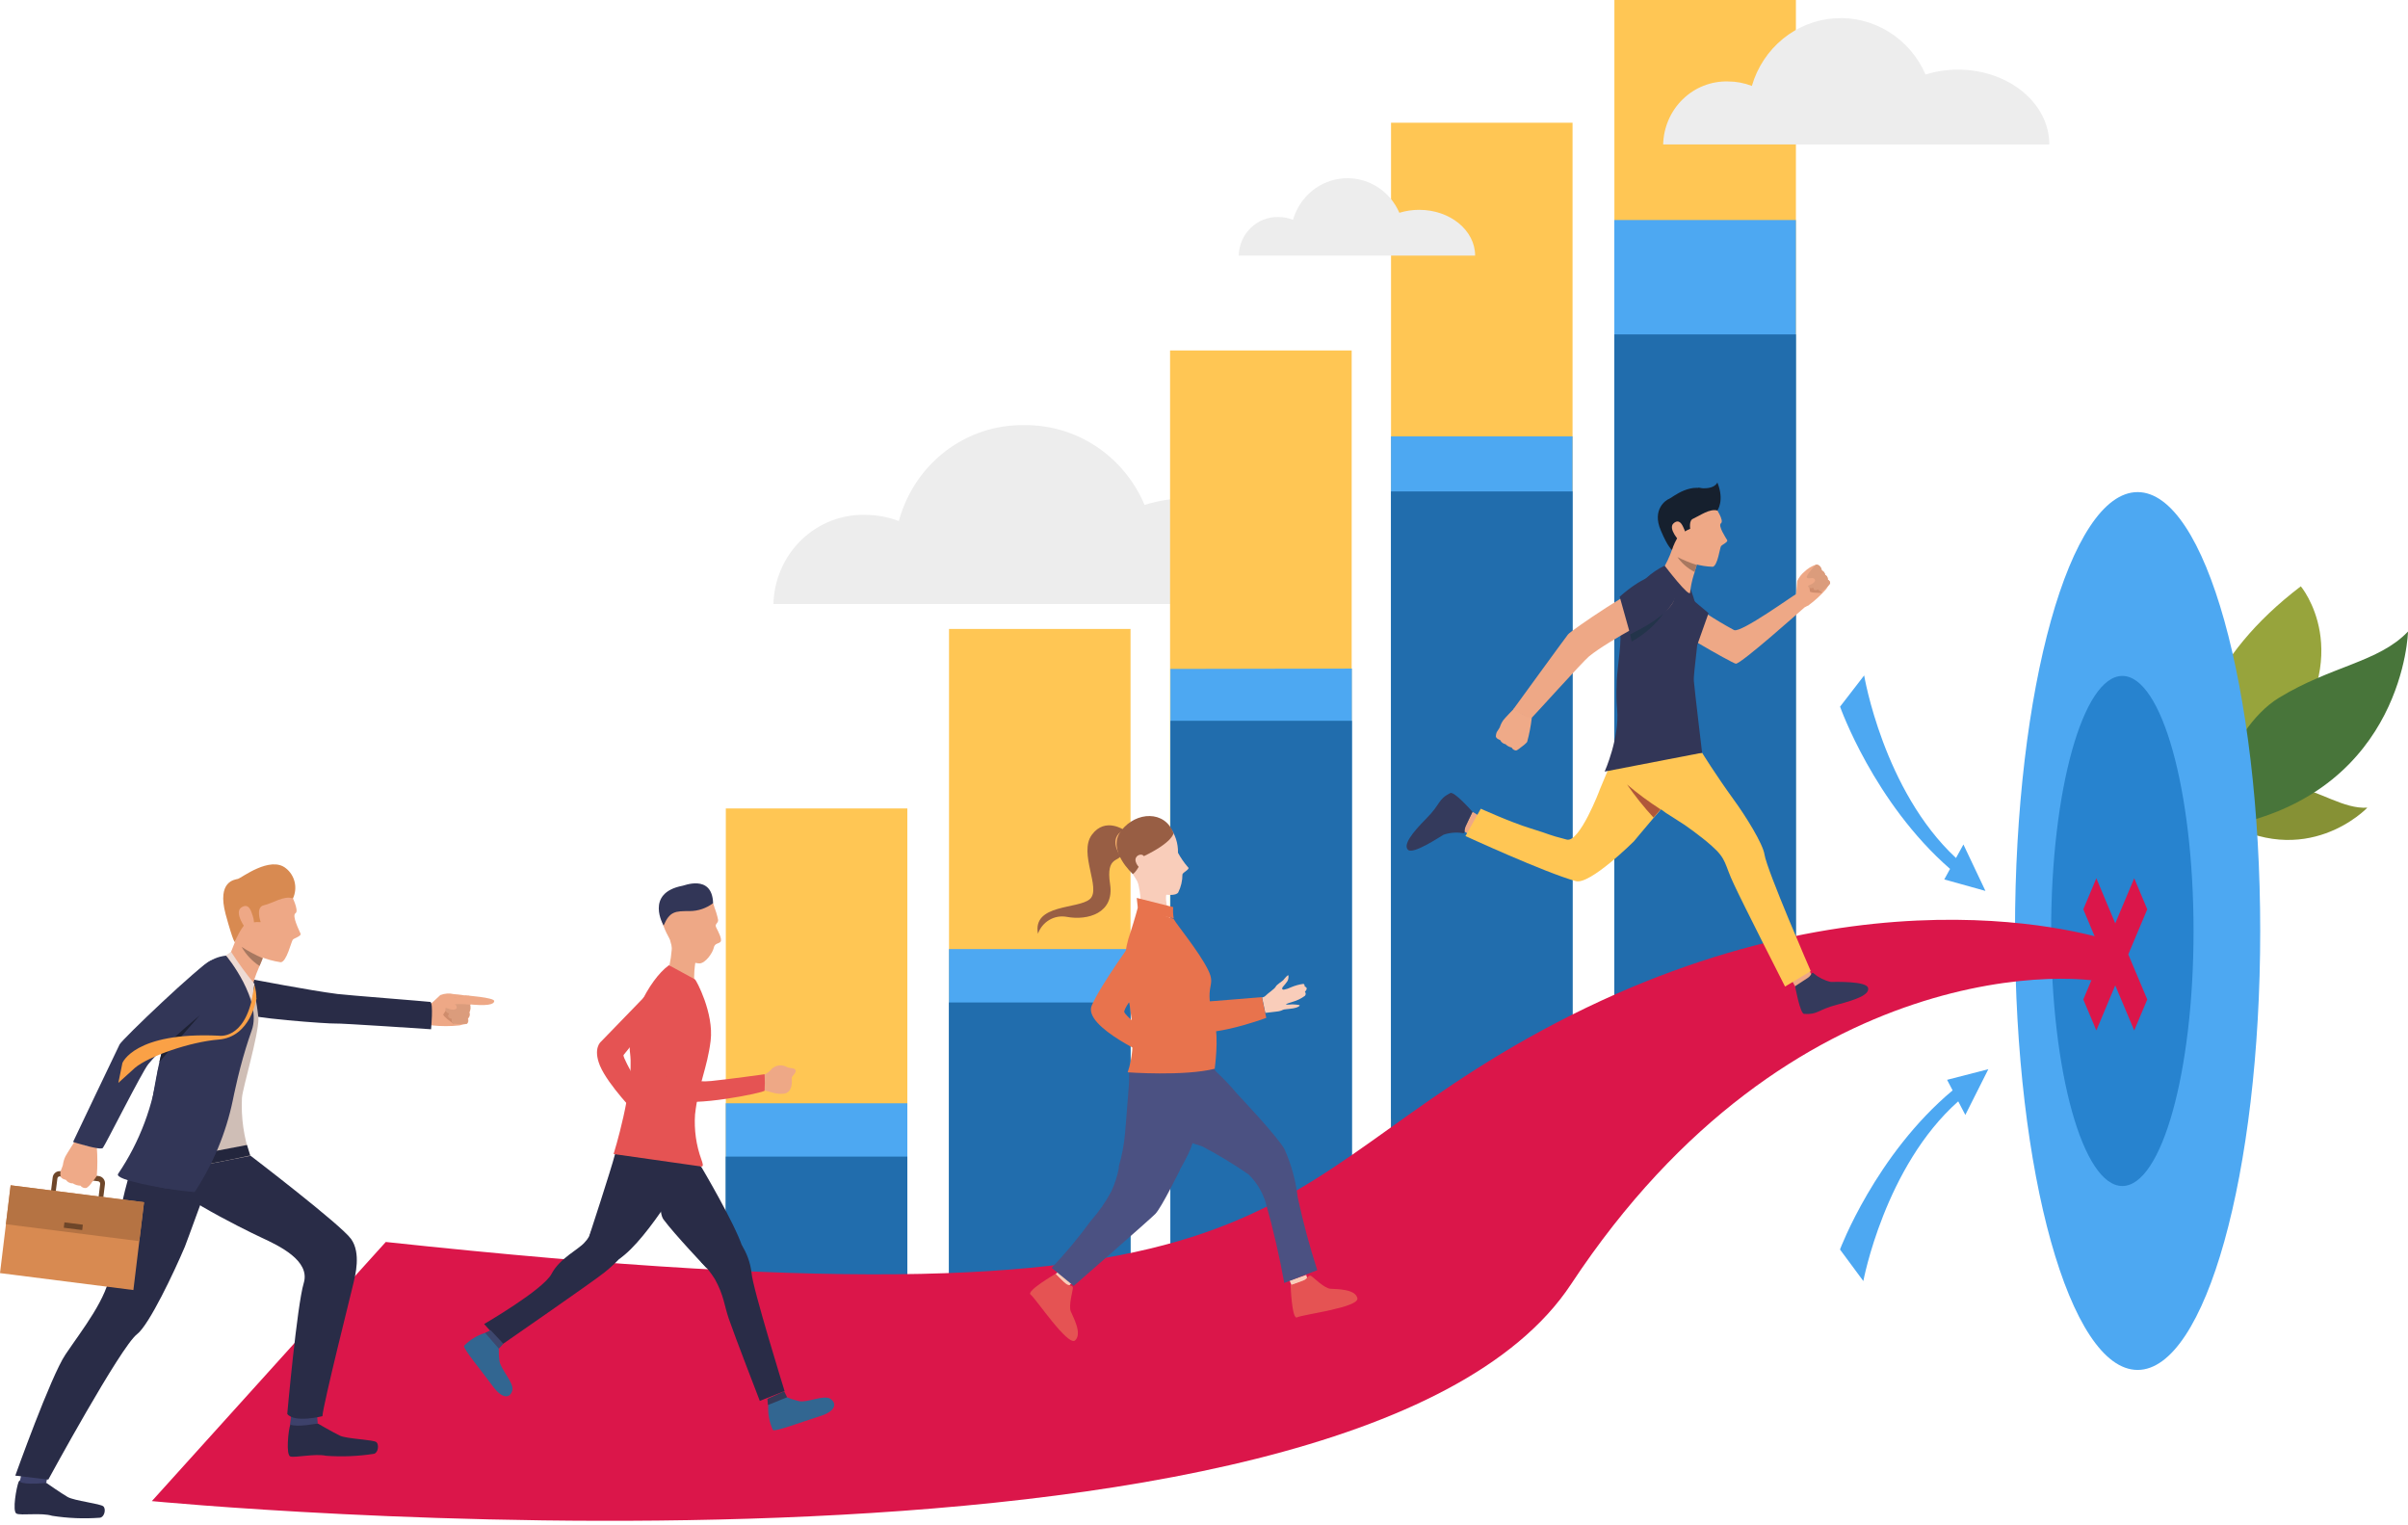 <svg width="360" height="228" viewBox="0 0 360 228" fill="none" xmlns="http://www.w3.org/2000/svg">
<path d="M177.986 74.44C175.658 74.434 173.342 74.783 171.114 75.475C169.601 71.894 167.086 68.852 163.885 66.73C160.685 64.609 156.942 63.503 153.129 63.552C148.892 63.476 144.751 64.843 141.357 67.438C137.962 70.032 135.508 73.707 134.379 77.885C132.764 77.273 131.055 76.961 129.333 76.963C125.789 76.875 122.356 78.229 119.787 80.727C117.217 83.224 115.722 86.663 115.628 90.287H197.328C197.291 81.506 188.644 74.44 177.986 74.44Z" fill="#EDEDED"/>
<path d="M331.85 122.384C329.222 120.77 336.957 116.076 342.064 117.224C347.171 118.372 350.329 120.921 353.918 120.732C353.918 120.744 344.753 130.371 331.85 122.384Z" fill="#869135"/>
<path d="M343.976 87.637C343.976 87.637 352.463 97.731 341.225 111.862C329.987 125.993 331.776 133.386 331.776 133.386C331.776 133.386 315.937 109.01 343.976 87.637Z" fill="#97A43C"/>
<path d="M333.577 123.381C328.334 124.492 332.849 109.099 340.707 104.304C348.565 99.51 355.608 99.005 360 94.4C360.012 94.4 359.433 117.918 333.577 123.381Z" fill="#48753A"/>
<path d="M202.077 52.385H174.926V177.495H202.077V52.385Z" fill="#FFC654"/>
<path d="M202.114 99.939V178.832C189.384 181.659 180.625 184.371 174.976 187.046V99.989L202.114 99.939Z" fill="#4DA8F2"/>
<path d="M202.114 107.736V177.899C189.384 180.423 180.625 185.469 174.976 187.841V107.736H202.114Z" fill="#216DAD"/>
<path d="M235.1 18.345V163.44C224.689 166.746 215.684 169.975 207.962 173.142V18.345H235.1Z" fill="#FFC654"/>
<path d="M235.1 65.229H207.949V167.212H235.1V65.229Z" fill="#4DA8F2"/>
<path d="M235.1 166.973L207.949 173.193V73.456H235.1V166.973Z" fill="#216DAD"/>
<path d="M268.493 0V155.592C258.082 159.289 249.077 163.667 241.354 167.213V0H268.493Z" fill="#FFC654"/>
<path d="M268.493 153.763L241.342 158.645V32.892H268.493V153.763Z" fill="#4DA8F2"/>
<path d="M268.493 153.46L241.342 160.222V49.988H268.493V153.46Z" fill="#216DAD"/>
<path d="M169.017 94.009V200.269C166.809 202.54 166.094 204.786 166.55 207.032H141.879V94.009H169.017Z" fill="#FFC654"/>
<path d="M169.017 141.865H141.866V200.332H169.017V141.865Z" fill="#4DA8F2"/>
<path d="M169.017 199.676L141.866 202.048V149.851H169.017V199.676Z" fill="#216DAD"/>
<path d="M135.649 120.845V211.624C133.441 213.567 132.726 215.497 133.182 217.403H108.51V120.845H135.649Z" fill="#FFC654"/>
<path d="M135.649 164.916H108.498V223.383H135.649V164.916Z" fill="#4DA8F2"/>
<path d="M135.649 222.727L108.498 225.086V172.89H135.649V222.727Z" fill="#216DAD"/>
<path d="M337.906 139.165C337.906 175.414 329.703 204.773 319.576 204.773C309.448 204.773 301.245 175.376 301.245 139.165C301.245 102.954 309.448 73.557 319.576 73.557C329.703 73.557 337.906 102.904 337.906 139.165Z" fill="#4DA8F2"/>
<path d="M327.939 139.165C327.939 160.21 323.178 177.281 317.294 177.281C311.409 177.281 306.648 160.21 306.648 139.165C306.648 118.12 311.409 101.037 317.294 101.037C323.178 101.037 327.939 118.107 327.939 139.165Z" fill="#2783CF"/>
<path d="M292.733 10.409C291.086 10.402 289.448 10.649 287.873 11.14C286.724 8.489 284.807 6.261 282.382 4.758C279.956 3.254 277.139 2.548 274.309 2.734C271.478 2.919 268.772 3.988 266.554 5.796C264.337 7.604 262.714 10.064 261.906 12.844C260.763 12.401 259.551 12.174 258.328 12.175C255.824 12.111 253.397 13.066 251.582 14.831C249.766 16.596 248.709 19.026 248.645 21.587H306.376C306.376 15.418 300.27 10.409 292.733 10.409Z" fill="#EDEDED"/>
<path d="M212.18 31.366C211.173 31.361 210.171 31.51 209.207 31.807C208.505 30.182 207.332 28.816 205.846 27.894C204.36 26.973 202.634 26.54 200.9 26.654C199.166 26.768 197.508 27.424 196.15 28.533C194.792 29.642 193.8 31.15 193.307 32.854C192.606 32.58 191.861 32.439 191.111 32.438C189.578 32.401 188.094 32.987 186.984 34.068C185.874 35.149 185.228 36.637 185.19 38.204H220.532C220.532 34.431 216.794 31.366 212.18 31.366Z" fill="#EDEDED"/>
<path d="M321.019 135.922L319.07 131.279L316.233 138.017L313.408 131.279L311.459 135.922L314.284 142.66L311.459 149.397L313.408 154.028L316.233 147.29L319.07 154.028L321.019 149.397L318.182 142.66L321.019 135.922Z" fill="#DB164A"/>
<path d="M297.26 159.819L291.092 161.409L291.919 162.986C280.385 172.625 275.081 186.769 275.081 186.769L278.572 191.488C278.572 191.488 281.767 174.379 292.758 164.626L293.819 166.657L297.26 159.819Z" fill="#4DA8F2"/>
<path d="M296.828 133.172L293.535 126.232L292.425 128.251C281.569 118.158 278.695 100.961 278.695 100.961L275.093 105.629C275.093 105.629 280.138 119.949 291.536 129.879L290.673 131.456L296.828 133.172Z" fill="#4DA8F2"/>
<path d="M316.233 140.843C316.233 140.843 280.595 127.898 232.744 152.841C184.894 177.785 198.475 200.786 57.675 185.646L22.703 224.38C22.703 224.38 201.966 241.791 234.878 191.954C267.79 142.117 311.434 145.145 316.208 147.252C320.982 149.359 316.233 140.843 316.233 140.843Z" fill="#DB164A"/>
<path d="M64.188 150.268L65.829 148.741C66.481 148.483 67.196 148.435 67.876 148.603C68.652 148.651 69.424 148.761 70.183 148.931C70.264 149.016 70.328 149.116 70.371 149.227C70.413 149.337 70.433 149.455 70.43 149.574C70.42 149.855 70.339 150.129 70.195 150.369C70.273 150.516 70.314 150.681 70.314 150.848C70.314 151.016 70.273 151.181 70.195 151.328C70.252 151.489 70.261 151.663 70.222 151.829C70.182 151.995 70.096 152.145 69.973 152.262C70.028 152.392 70.044 152.537 70.017 152.676C69.991 152.816 69.924 152.944 69.825 153.044C69.449 153.085 69.078 153.161 68.715 153.271C67.333 153.419 65.94 153.419 64.558 153.271C64.558 153.271 63.448 152.665 64.188 150.268Z" fill="#EEA886"/>
<path d="M66.927 150.495C66.758 150.891 66.543 151.264 66.285 151.605C66.038 151.795 67.815 153.044 67.815 153.044C67.815 153.044 67.987 151.025 66.927 150.495Z" fill="#CF8C6C"/>
<path d="M69.924 148.88C69.924 148.88 67.457 149.019 67.457 149.422C67.441 149.526 67.452 149.631 67.489 149.729C67.526 149.826 67.587 149.912 67.667 149.978L66.692 150.495C66.692 150.495 66.248 151.214 67.136 151.504C67.136 151.504 66.643 152.122 67.543 152.299C67.543 152.299 67.395 152.854 67.79 153.018C68.438 153.096 69.092 153.096 69.739 153.018C69.739 153.018 70.06 152.842 69.9 152.236C70.026 152.123 70.116 151.972 70.155 151.805C70.195 151.638 70.183 151.462 70.121 151.302C70.233 151.129 70.305 150.933 70.333 150.728C70.361 150.523 70.343 150.314 70.282 150.116C70.38 149.915 70.419 149.689 70.395 149.465C70.371 149.241 70.285 149.03 70.146 148.855L69.924 148.88Z" fill="#DB9C7C"/>
<path d="M65.903 148.729C66.699 149.078 67.436 149.555 68.086 150.142C68.234 150.318 68.345 150.507 68.259 150.709C68.172 150.911 67.741 151.037 67.025 150.772C66.49 150.596 65.934 150.499 65.372 150.482C65.372 150.482 64.805 150.028 65.903 148.729Z" fill="#EEA886"/>
<path d="M70.306 150.142C69.358 150.077 68.406 150.077 67.457 150.142C67.223 150.268 67.284 149.284 67.457 149.195C68.337 149.024 69.227 148.919 70.121 148.88C70.223 148.943 70.309 149.029 70.375 149.13C70.441 149.232 70.484 149.346 70.502 149.467C70.519 149.587 70.511 149.71 70.477 149.826C70.444 149.943 70.385 150.051 70.306 150.142Z" fill="#EEA886"/>
<path d="M69.628 148.791C69.628 148.791 73.884 149.107 73.884 149.624C73.884 150.142 72.897 150.444 69.628 150.066C66.359 149.687 69.628 148.791 69.628 148.791Z" fill="#EEA886"/>
<path d="M47.498 212.773C47.498 212.773 49.792 214.11 50.828 214.602C51.864 215.094 55.874 215.195 56.281 215.573C56.688 215.952 56.552 217.176 55.886 217.314C53.523 217.679 51.128 217.776 48.744 217.605C47.103 217.239 44.081 217.933 43.402 217.706C42.724 217.478 43.106 213.769 43.402 212.937C43.698 212.104 47.498 212.773 47.498 212.773Z" fill="#292C47"/>
<path d="M47.374 211.195L47.498 212.772C47.498 212.772 44.463 213.39 43.353 212.936L43.562 211.359L47.374 211.195Z" fill="#3D416B"/>
<path d="M6.925 221.655C6.925 221.655 9.109 223.181 10.108 223.762C11.107 224.342 15.042 224.758 15.462 225.175C15.881 225.591 15.61 226.79 14.931 226.865C12.547 227.043 10.152 226.945 7.789 226.575C6.185 226.071 3.114 226.575 2.46 226.247C1.806 225.919 2.46 222.286 2.793 221.478C3.126 220.671 6.925 221.655 6.925 221.655Z" fill="#292C47"/>
<path d="M7.209 220.153L6.913 221.655C6.913 221.655 3.841 222.021 2.953 221.491L3.286 219.926L7.209 220.153Z" fill="#3D416B"/>
<path d="M32.201 173.61C31.905 174.619 31.153 176.764 30.339 179.022L29.784 180.524C28.686 183.564 27.637 186.353 27.637 186.353C26.033 190.138 22.296 198.049 20.482 199.436C18.015 201.329 7.221 221.163 7.221 221.163L2.287 220.57C2.287 220.57 7.579 205.745 9.787 202.465C12.254 198.793 16.115 194.011 16.535 189.949C16.794 187.425 18.336 179.464 18.336 179.464C18.336 179.464 20.137 170.569 24.06 164.765C25.096 163.314 32.201 173.61 32.201 173.61Z" fill="#292C47"/>
<path d="M37.407 172.713C37.407 172.713 50.976 183.072 52.494 185.204C54.011 187.336 53.086 190.73 52.851 191.765C52.617 192.8 48.312 209.896 48.201 211.687C48.201 211.687 44.019 212.747 42.946 211.347C42.946 211.347 44.401 195.121 45.413 191.778C46.424 188.434 41.712 186.213 39.109 185.002C36.506 183.791 23.073 177.18 23.245 174.505C23.406 172.65 23.653 170.909 23.653 170.909C23.653 170.909 26.243 168.726 37.407 172.713Z" fill="#292C47"/>
<path d="M37.543 146.356C37.543 146.356 46.35 148.06 50.446 148.577C51.679 148.741 63.83 149.687 64.324 149.763C64.817 149.839 64.447 153.851 64.447 153.851C64.447 153.851 50.878 152.93 50.113 152.993C49.348 153.056 36.741 152.173 35.581 151.315C34.422 150.457 33.583 149.044 34.348 147.669C34.67 147.126 35.156 146.706 35.732 146.469C36.308 146.233 36.943 146.193 37.543 146.356Z" fill="#292C47"/>
<path d="M37.111 145.094C37.896 147.404 38.41 149.802 38.641 152.236C38.641 154.835 36.272 162.645 36.173 164.096C36.023 167.044 36.443 169.994 37.407 172.776L23.406 175.527C23.142 172.515 23.03 169.491 23.073 166.468C23.073 161.534 24.541 157.472 24.886 154.646C25.092 152.007 26.043 149.487 27.625 147.393C29.206 145.298 31.349 143.719 33.793 142.849L37.111 145.094Z" fill="#CFBEB6"/>
<path d="M43.538 133.74C43.538 133.74 44.771 136.137 44.179 136.503C43.587 136.869 44.784 139.165 44.932 139.556C45.08 139.947 43.994 140.212 43.772 140.464C43.55 140.717 42.847 143.833 41.959 143.833C39.781 143.507 37.714 142.641 35.939 141.31C34.853 140.136 33.953 134.875 34.705 132.655C35.458 130.434 41.317 129.589 43.538 133.74Z" fill="#EEA886"/>
<path d="M39.282 143.228L39.023 143.858C38.949 144.01 38.875 144.199 38.801 144.388C38.727 144.578 38.665 144.704 38.603 144.868C38.194 145.808 37.88 146.789 37.666 147.795C37.543 148.968 34.323 142.824 34.323 142.824C35.357 140.368 36.215 137.838 36.889 135.254C37.937 131.103 39.282 143.228 39.282 143.228Z" fill="#EEA886"/>
<path d="M43.797 134.295C44.152 133.535 44.242 132.673 44.051 131.853C43.86 131.034 43.4 130.306 42.748 129.791C40.404 127.873 36.075 131.242 35.594 131.368C35.112 131.494 32.411 131.67 33.731 136.654C34.965 141.158 35.125 140.805 35.125 140.805C35.463 139.9 35.928 139.05 36.506 138.282C37.277 137.917 38.128 137.764 38.974 137.84C38.974 137.84 38.147 135.594 39.442 135.317C40.738 135.039 42.489 133.803 43.797 134.295Z" fill="#D88A51"/>
<path d="M37.654 136.515C37.543 136.213 37.173 134.888 36.062 135.657C34.952 136.427 36.753 138.938 36.938 138.963C37.123 138.988 38.616 139.102 37.654 136.515Z" fill="#EEA886"/>
<path d="M34.545 142.269C35.616 143.943 36.786 145.548 38.048 147.076L37.641 149.423L33.793 142.786L34.545 142.269Z" fill="#EDDAD3"/>
<path d="M39.282 143.228L39.023 143.859C38.949 144.01 38.875 144.199 38.801 144.389C37.698 143.671 36.78 142.693 36.124 141.537C37.13 142.188 38.186 142.753 39.282 143.228Z" fill="#A77860"/>
<path d="M38.048 147.214C38.24 147.908 38.335 148.626 38.332 149.347C38.332 149.574 37.691 149.284 37.691 149.284L38.048 147.214Z" fill="#FAA146"/>
<path d="M37.407 172.713C37.407 172.713 37.012 171.452 36.926 171.149L23.245 173.748L23.381 175.464C23.381 175.464 33.386 173.622 37.407 172.713Z" fill="#23263D"/>
<path d="M14.055 181.684L8.344 180.952C8.2 180.935 8.062 180.889 7.937 180.815C7.811 180.742 7.702 180.643 7.616 180.525C7.529 180.407 7.467 180.272 7.433 180.129C7.399 179.985 7.394 179.836 7.419 179.69L7.875 176.006C7.89 175.866 7.933 175.729 8 175.606C8.068 175.482 8.159 175.373 8.268 175.286C8.378 175.199 8.503 175.136 8.636 175.099C8.77 175.062 8.91 175.053 9.047 175.073L14.758 175.792C14.902 175.809 15.04 175.855 15.166 175.929C15.291 176.002 15.4 176.101 15.487 176.219C15.573 176.337 15.636 176.472 15.669 176.615C15.703 176.759 15.708 176.908 15.684 177.054L15.227 180.738C15.193 181.021 15.051 181.28 14.832 181.457C14.612 181.634 14.333 181.716 14.055 181.684ZM8.961 175.842C8.915 175.837 8.869 175.841 8.825 175.854C8.782 175.867 8.741 175.889 8.705 175.918C8.669 175.948 8.64 175.984 8.618 176.025C8.596 176.066 8.583 176.111 8.578 176.158L8.122 179.829C8.114 179.924 8.142 180.018 8.199 180.093C8.256 180.167 8.339 180.217 8.43 180.233L14.142 180.952C14.232 180.963 14.322 180.937 14.393 180.881C14.465 180.824 14.512 180.741 14.524 180.649L14.98 176.965C14.988 176.872 14.96 176.78 14.902 176.707C14.845 176.634 14.763 176.587 14.672 176.574L8.961 175.842Z" fill="#6E4629"/>
<path d="M21.535 179.71L1.593 177.176L1.43654e-05 190.298L19.942 192.831L21.535 179.71Z" fill="#D88A51"/>
<path d="M21.529 179.702L1.587 177.169L0.88 182.991L20.822 185.524L21.529 179.702Z" fill="#B57343"/>
<path d="M12.386 183.064L9.632 182.714L9.535 183.516L12.289 183.866L12.386 183.064Z" fill="#6E4629"/>
<path d="M9.047 175.842C9.01 175.595 9.01 175.344 9.047 175.098C9.047 175.098 9.22 174.669 9.331 174.366C9.36 174.287 9.384 174.207 9.405 174.126C9.462 173.688 9.587 173.262 9.775 172.865C10.059 172.335 11.23 170.531 11.23 170.531L12.908 171.275L14.475 171.489C14.583 172.896 14.583 174.309 14.475 175.716C14.46 175.769 14.439 175.819 14.413 175.867C14.213 176.181 13.982 176.473 13.722 176.738C13.722 176.826 13.118 177.571 12.834 177.583C12.682 177.598 12.529 177.573 12.389 177.511C12.249 177.449 12.127 177.353 12.032 177.23C11.631 177.224 11.238 177.106 10.897 176.889C10.693 176.897 10.491 176.852 10.308 176.76C10.125 176.667 9.967 176.53 9.849 176.359C9.849 176.359 9.195 176.246 9.047 175.842Z" fill="#EFAA88"/>
<path d="M33.114 149.132C33.114 149.132 25.059 155.529 22.172 159.062C21.259 160.172 15.733 171.174 15.375 171.591C15.018 172.007 10.922 170.695 10.922 170.695C10.922 170.695 17.472 156.93 17.879 156.122C18.287 155.315 29.956 144.212 31.449 143.631C32.941 143.051 33.09 143.821 33.916 145.322C34.208 145.959 34.288 146.677 34.143 147.365C33.998 148.054 33.637 148.674 33.114 149.132Z" fill="#323657"/>
<path d="M37.617 154.053C37.308 154.923 37.025 155.794 36.753 156.677C36.161 158.607 35.655 160.563 35.236 162.468C35.076 163.137 34.94 163.818 34.804 164.474C33.779 169.379 31.84 174.035 29.093 178.189C29.093 178.189 22.925 177.684 21.432 176.637C21.766 170.622 22.566 164.644 23.825 158.759C23.973 158.077 24.134 157.396 24.306 156.727C26.132 149.662 29.08 143.29 33.793 142.849C33.879 142.899 39.282 149.523 37.617 154.053Z" fill="#323657"/>
<path d="M23.677 159.377C22.967 165.157 20.902 170.676 17.657 175.464C16.991 176.436 25.133 177.697 25.133 177.697L23.677 159.377Z" fill="#323657"/>
<path d="M29.895 151.744C28.019 153.813 23.825 158.759 23.825 158.759C23.973 158.078 24.134 157.396 24.306 156.728C25.787 155.189 29.833 151.795 29.895 151.744Z" fill="#1D2133"/>
<path d="M38.32 149.309C38.32 149.309 37.493 154.999 32.695 155.39C28.402 155.731 22.172 157.914 20.162 159.63L17.694 161.863L18.299 158.898C18.299 158.898 20.1 154.217 32.682 154.81C32.682 154.81 36.544 155.542 37.802 148.691C37.765 148.691 38.394 149.019 38.32 149.309Z" fill="#FAA146"/>
<path d="M270.405 90.463C269.917 90.744 269.41 90.988 268.888 91.195C268.32 91.384 268.888 89.201 268.888 89.201L270.405 90.463Z" fill="#EEA886"/>
<path d="M268.518 88.811C268.518 88.811 268.654 87.12 268.691 86.855C268.939 86.317 269.301 85.843 269.751 85.467C270.252 84.977 270.855 84.61 271.515 84.394C271.618 84.394 271.719 84.418 271.811 84.464C271.903 84.51 271.983 84.577 272.046 84.659C272.201 84.838 272.307 85.056 272.354 85.29C272.485 85.344 272.601 85.432 272.689 85.545C272.778 85.657 272.837 85.791 272.86 85.934C272.988 86.001 273.093 86.104 273.164 86.232C273.234 86.36 273.266 86.507 273.255 86.653C273.255 86.653 273.662 86.855 273.6 87.233C273.389 87.485 273.199 87.755 273.033 88.041C272.244 88.942 271.363 89.754 270.405 90.463C270.405 90.463 269.394 90.716 268.518 88.811Z" fill="#EEA886"/>
<path d="M270.368 87.322C270.487 87.668 270.562 88.028 270.59 88.394C270.59 88.659 272.428 88.621 272.428 88.621C272.428 88.621 271.343 87.057 270.368 87.322Z" fill="#CF8C6C"/>
<path d="M271.355 84.533C271.355 84.533 269.924 86.06 270.122 86.325C270.17 86.399 270.237 86.458 270.315 86.498C270.392 86.538 270.479 86.556 270.566 86.552L270.245 87.46C270.245 87.46 270.368 88.167 271.096 87.826C271.096 87.826 271.096 88.507 271.799 88.091C271.799 88.091 272.034 88.52 272.367 88.381C272.826 88.056 273.241 87.67 273.6 87.233C273.6 87.233 273.711 86.893 273.267 86.64C273.278 86.494 273.246 86.348 273.176 86.22C273.106 86.092 273 85.988 272.873 85.921C272.855 85.777 272.799 85.64 272.713 85.525C272.626 85.409 272.511 85.32 272.379 85.265C272.379 85.265 272.256 84.369 271.516 84.395L271.355 84.533Z" fill="#DB9C7C"/>
<path d="M268.728 86.804C269.43 86.556 270.167 86.424 270.911 86.413C271.096 86.413 271.281 86.476 271.343 86.666C271.404 86.855 271.207 87.183 270.627 87.41C270.182 87.62 269.766 87.891 269.394 88.218C269.394 88.218 268.728 88.318 268.728 86.804Z" fill="#EEA886"/>
<path d="M251.026 88.785C253.614 90.82 256.366 92.627 259.254 94.185C260.277 94.652 268.16 88.937 268.518 88.81C268.875 88.684 269.751 90.817 269.751 90.817C269.751 90.817 260.179 99.358 259.5 99.207C258.822 99.055 248.904 93.39 248.151 92.368C247.73 91.924 247.483 91.336 247.458 90.717C247.433 90.098 247.632 89.491 248.016 89.012C248.422 88.639 248.938 88.414 249.483 88.373C250.027 88.332 250.57 88.477 251.026 88.785Z" fill="#EEA886"/>
<path d="M253.74 96.406L255.43 91.65L253.012 89.618L251.482 95.144L253.74 96.406Z" fill="#323657"/>
<path d="M221.198 121.993L220.149 121.35L218.743 124.176L219.754 124.807L221.198 121.993Z" fill="#EEA886"/>
<path d="M267.876 146.533L268.456 147.593L270.948 145.915L270.393 144.881L267.876 146.533Z" fill="#EEA886"/>
<path d="M250.508 118.599C250.064 119.015 249.348 119.861 248.546 120.718L248.263 121.047C248.028 121.311 247.781 121.589 247.547 121.879C247.313 122.169 247.313 122.132 247.202 122.27C245.684 124.049 244.278 125.753 244.278 125.753C244.278 125.753 237.691 132.314 235.581 131.708C230.993 130.446 219.089 124.97 219.089 124.97L221.383 120.882C221.383 120.882 225.824 122.901 228.784 123.81C232.14 124.844 231.116 124.693 234.237 125.5C236.149 125.992 239.171 118.081 239.171 118.018C240.405 114.965 242.132 111.054 243.427 110.057C244.525 109.161 250.508 118.599 250.508 118.599Z" fill="#FFC654"/>
<path d="M263.793 127.721C263.559 126.131 261.005 122.006 259.204 119.545C256.367 115.622 254.467 112.518 254.467 112.518C254.467 112.518 241.539 113.78 241.799 115.041C242.28 117.565 247.966 120.58 249.04 121.501L251.778 123.255C251.778 123.255 254.245 124.945 255.911 126.447C258.193 128.453 257.786 129.172 259.229 132.188C260.463 134.875 266.865 147.467 266.865 147.467L270.714 145.158C270.714 145.158 264.188 130.194 263.793 127.721Z" fill="#FFC654"/>
<path d="M253.234 101.781C253.333 103.042 254.467 112.518 254.467 112.518L239.899 115.331C239.899 115.331 242.156 110.284 241.762 105.982C241.658 104.833 241.633 103.678 241.687 102.525C241.687 101.453 241.811 100.443 241.91 99.497C242.07 98.008 242.243 96.696 242.255 95.611C242.183 93.303 242.773 91.025 243.952 89.056C245.131 87.088 246.849 85.515 248.892 84.533L251.951 86.148C252.84 88.067 253.503 90.087 253.925 92.167C254.171 94.463 253.135 100.532 253.234 101.781Z" fill="#323657"/>
<path d="M256.49 75.878C256.49 75.878 257.798 77.834 257.292 78.212C256.786 78.591 258.057 80.445 258.217 80.736C258.378 81.026 257.465 81.404 257.292 81.644C257.119 81.884 256.799 84.558 256.059 84.722C254.153 84.659 252.292 84.112 250.643 83.133C249.595 82.237 248.336 77.783 248.768 75.79C249.2 73.796 254.184 72.484 256.49 75.878Z" fill="#EEA886"/>
<path d="M253.666 84.445C253.666 84.445 253.592 84.66 253.493 85.001C253.444 85.152 253.394 85.316 253.345 85.493C253.345 85.631 253.259 85.77 253.222 85.922C252.955 86.771 252.773 87.646 252.679 88.533C252.679 89.555 248.892 84.584 248.892 84.584C250.038 82.487 250.712 80.155 250.865 77.758C251.174 74.074 253.666 84.445 253.666 84.445Z" fill="#EEA886"/>
<path d="M256.75 76.307C256.75 76.307 256.75 74.251 255.701 73.532C252.963 71.74 249.977 74.415 249.533 74.566C249.089 74.718 246.918 76.143 248.3 79.298C249.348 81.821 249.965 82.2 249.965 82.2C250.204 81.448 250.545 80.735 250.977 80.08C251.499 79.652 252.076 79.3 252.691 79.033C252.691 79.033 252.469 77.771 253.135 77.531C254.184 77.052 255.578 76.004 256.75 76.307Z" fill="#16202E"/>
<path d="M251.655 78.805C251.531 78.553 251.087 77.443 250.199 78.225C249.311 79.007 251.1 80.976 251.26 80.988C251.42 81.001 252.691 80.95 251.655 78.805Z" fill="#EEA886"/>
<path d="M223.628 110.07C223.637 109.853 223.683 109.64 223.764 109.439L224.134 108.872L224.232 108.682C224.353 108.303 224.532 107.945 224.763 107.622C225.096 107.206 226.391 105.881 226.391 105.881L227.699 106.815L229.006 107.282C228.869 108.497 228.638 109.7 228.315 110.878L228.241 110.991C228.015 111.225 227.767 111.436 227.501 111.622C227.44 111.622 226.848 112.215 226.613 112.177C226.481 112.161 226.355 112.112 226.246 112.035C226.136 111.958 226.046 111.856 225.984 111.736C225.644 111.662 225.332 111.491 225.084 111.244C224.909 111.21 224.745 111.135 224.604 111.026C224.463 110.916 224.348 110.775 224.269 110.613C224.269 110.613 223.677 110.436 223.628 110.07Z" fill="#EFAA88"/>
<path d="M253.666 84.445C253.666 84.445 253.592 84.659 253.493 85C253.443 85.151 253.394 85.315 253.345 85.492C252.325 84.978 251.444 84.215 250.779 83.272C251.71 83.739 252.675 84.131 253.666 84.445Z" fill="#A77860"/>
<path d="M220.137 121.35C220.137 121.35 219.409 122.864 219.125 123.507C218.842 124.151 219.125 124.656 218.694 124.529C217.731 124.376 216.746 124.458 215.819 124.769C215.178 125.135 211.268 127.759 210.503 127.027C209.738 126.296 211.095 124.504 213.254 122.334C215.412 120.164 214.944 119.495 216.806 118.549C217.386 118.196 220.137 121.35 220.137 121.35Z" fill="#343A5C"/>
<path d="M268.37 147.416L270.294 146.155C270.862 145.776 270.849 145.171 271.17 145.511C271.903 146.132 272.77 146.564 273.699 146.773C274.414 146.773 279.003 146.634 279.275 147.656C279.546 148.678 277.548 149.423 274.636 150.18C271.725 150.937 271.799 151.694 269.702 151.555C269.11 151.492 268.37 147.416 268.37 147.416Z" fill="#343A5C"/>
<path d="M256.75 76.307C256.75 76.307 257.847 74.831 256.75 72.118C256.75 72.118 256.355 73.292 253.826 72.913L256.75 76.307Z" fill="#16202E"/>
<path d="M248.694 91.712C247.43 93.449 245.804 94.876 243.933 95.889L243.711 94.841L248.694 91.712Z" fill="#23344A"/>
<path d="M248.559 91.599C248.559 91.599 240.627 95.624 237.568 98.109C236.618 98.892 229.377 106.941 229.006 107.282C228.636 107.623 226.243 106.02 226.243 106.02C226.243 106.02 233.941 95.435 234.422 94.829C234.903 94.223 244.944 87.372 247.202 86.981C248.546 86.754 249.829 86.981 250.261 88.331C250.865 90.337 248.559 91.599 248.559 91.599Z" fill="#EEA886"/>
<path d="M250.36 87.195C250.36 87.195 248.892 83.284 242.144 89.189L243.711 94.778C243.711 94.778 252.309 91.107 250.36 87.195Z" fill="#323657"/>
<path d="M248.263 120.984C248.028 121.249 247.781 121.527 247.547 121.817C247.313 122.107 247.313 122.069 247.202 122.208C245.771 120.655 244.448 119.002 243.242 117.262C244.834 118.614 246.511 119.858 248.263 120.984Z" fill="#B0573A"/>
<path d="M98.407 146.874L89.846 155.706C89.846 155.706 88.613 156.665 89.698 159.302C90.932 162.229 95.212 166.582 95.212 166.582C95.212 166.582 96.779 166.191 96.915 165.434C97.05 164.676 93.091 158.33 93.214 157.712C94.783 155.721 96.454 153.817 98.222 152.009C98.222 152.009 99.604 147.479 98.407 146.874Z" fill="#E55353"/>
<path d="M104.032 143.43C103.826 144.527 103.743 145.644 103.786 146.761C103.946 147.669 100.085 144.3 100.085 144.3C100.407 142.789 100.531 141.24 100.455 139.695C100.171 138.093 104.032 143.43 104.032 143.43Z" fill="#EEA886"/>
<path d="M110.83 186.024C111.654 187.296 112.178 188.748 112.359 190.263C112.458 192.332 117.293 207.927 117.293 207.927L113.593 209.403C113.593 209.403 109.806 199.613 108.955 197.114C108.264 195.108 108.251 193.695 106.882 191.21C106.297 190.264 105.601 189.396 104.81 188.623L110.83 186.024Z" fill="#292C47"/>
<path d="M93.3 187.4C92.418 188.404 91.452 189.329 90.414 190.163C88.884 191.425 75.302 200.799 75.118 200.938L72.379 197.91C72.379 197.91 81.224 192.775 82.457 190.415C83.691 188.056 86.491 186.781 87.392 185.722C87.909 185.201 88.28 184.547 88.465 183.829L93.3 187.4Z" fill="#292C47"/>
<path d="M104.896 174.505C104.896 174.505 109.83 182.832 110.99 186.378L105.624 189.544C105.624 189.544 100.838 184.498 99.209 182.302C97.581 180.107 100.406 168.323 104.896 174.505Z" fill="#292C47"/>
<path d="M103.292 174.026C103.292 174.026 97.001 185.179 92.609 188.156C90.977 187.223 89.458 186.096 88.082 184.8C88.082 184.8 91.351 174.833 91.943 172.537C92.535 170.241 103.292 174.026 103.292 174.026Z" fill="#292C47"/>
<path d="M100.011 144.275C100.011 144.275 103.712 146.306 103.897 146.394C104.082 146.483 106.746 151.441 106.241 155.567C105.735 159.693 104.427 162.002 103.909 166.594C103.755 168.883 104.079 171.18 104.859 173.332C105.019 173.761 105.242 174.417 104.859 174.366L91.734 172.499C91.734 172.499 94.83 162.607 94.201 157.459C93.621 153.245 96.927 146.495 100.011 144.275Z" fill="#E55353"/>
<path d="M117.676 208.861C118.254 209.11 118.852 209.304 119.465 209.442C120.698 209.694 123.165 208.445 124.14 209.088C125.114 209.732 125.053 210.931 122.511 211.713C119.97 212.495 115.937 214.047 115.554 213.757C115.019 212.605 114.777 211.333 114.851 210.06C114.913 209.038 117.676 208.861 117.676 208.861Z" fill="#326691"/>
<path d="M117.232 207.965L117.676 208.861L114.802 210.022L114.728 209.101L117.232 207.965Z" fill="#343A57"/>
<path d="M74.575 201.594C74.552 202.209 74.585 202.826 74.673 203.436C74.846 204.697 76.869 206.703 76.598 207.814C76.326 208.924 75.216 209.328 73.637 207.158C72.058 204.988 69.233 201.631 69.381 201.165C70.271 200.248 71.375 199.579 72.589 199.222C73.477 198.994 74.575 201.594 74.575 201.594Z" fill="#326691"/>
<path d="M75.253 200.862L74.575 201.594L72.527 199.234L73.353 198.831L75.253 200.862Z" fill="#3D476E"/>
<path d="M114.172 160.677C114.651 160.471 115.074 160.151 115.406 159.743C115.693 159.484 116.049 159.317 116.428 159.263C116.808 159.209 117.195 159.271 117.54 159.441C118.058 159.769 118.774 159.542 118.934 159.971C119.095 160.4 118.354 160.803 118.367 161.169C118.379 161.535 118.576 163.289 117.195 163.478C115.813 163.667 114.728 162.923 114.037 163.024C113.346 163.125 114.172 160.677 114.172 160.677Z" fill="#EEA886"/>
<path d="M106.672 135.317C106.981 136.025 107.213 136.765 107.363 137.525C107.363 138.068 106.796 138.08 107.079 138.648C107.363 139.216 108.017 140.414 107.721 140.768C107.425 141.121 106.87 140.932 106.709 141.676C106.549 142.42 105.476 143.998 104.563 144.01C103.65 144.023 100.862 142.875 100.628 142.155C100.393 141.436 99.394 137.424 99.037 136.654C98.679 135.885 104.662 133.74 105.895 134.434C106.233 134.644 106.503 134.951 106.672 135.317Z" fill="#EEA886"/>
<path d="M98.05 152.779C98.05 152.779 97.026 148.83 99.283 148.704C101.923 148.565 101.75 151.871 101.75 151.871L98.05 152.779Z" fill="#E55353"/>
<path d="M106.771 135.556C106.771 135.556 106.13 131.859 101.195 133.033C96.261 134.206 100.159 140.414 100.159 140.414L106.771 135.556Z" fill="#EEA886"/>
<path d="M102.33 137.525C102.274 137.361 102.177 137.215 102.05 137.1C101.922 136.986 101.767 136.907 101.601 136.871C101.435 136.836 101.263 136.845 101.101 136.897C100.939 136.95 100.793 137.044 100.677 137.171C99.888 137.84 100.887 140.035 101.689 139.972C102.491 139.909 102.75 138.647 102.33 137.525Z" fill="#EEA886"/>
<path d="M106.611 135.001C105.592 135.769 104.36 136.185 103.095 136.187C100.986 136.187 100.134 136.187 99.209 138.345C99.209 138.345 96.347 133.5 102.034 132.402C102.034 132.478 106.463 130.522 106.611 135.001Z" fill="#323657"/>
<path d="M101.751 151.87L103.292 161.143C103.292 161.143 103.761 161.837 106.315 161.585C108.868 161.333 114.308 160.576 114.308 160.576C114.356 161.391 114.356 162.208 114.308 163.023C114.308 163.339 103.206 165.547 101.232 164.361C99.259 163.175 98.075 152.779 98.075 152.779L101.751 151.87Z" fill="#E55353"/>
<path d="M168.166 124.138C168.166 124.138 165.255 122.031 163.232 124.782C161.209 127.532 164.663 132.806 162.961 134.371C161.258 135.935 154.326 135.064 155.177 139.569C155.487 138.701 156.086 137.973 156.869 137.512C157.651 137.05 158.568 136.885 159.457 137.045C162.628 137.638 166.624 136.49 165.958 132.15C165.292 127.81 167.463 128.933 167.661 127.658C167.858 126.384 168.166 124.138 168.166 124.138Z" fill="#985E44"/>
<path d="M167.883 124.138C167.883 124.138 166.846 125.122 167.414 127.81C167.414 127.81 165.65 125.349 167.883 124.138Z" fill="#FAB46C"/>
<path d="M189.162 151.403C189.408 151.403 190.519 151.227 190.889 151.201C191.215 151.175 191.533 151.085 191.826 150.936C191.937 150.861 192.677 150.836 193.344 150.722C194.01 150.608 194.306 150.394 194.306 150.28C194.306 150.167 193.208 150.129 193.208 150.129C193.208 150.129 192.258 150.217 192.258 150.129C192.258 150.041 193.134 149.776 193.245 149.751C193.905 149.567 194.528 149.264 195.083 148.855C195.161 148.774 195.205 148.665 195.205 148.552C195.205 148.438 195.161 148.329 195.083 148.249C195.083 148.249 195.367 147.984 195.354 147.757C195.342 147.53 195.046 147.454 195.046 147.454C195.063 147.379 195.056 147.299 195.024 147.229C194.993 147.158 194.94 147.1 194.873 147.063C194.228 147.148 193.598 147.322 192.998 147.58C192.662 147.747 192.305 147.866 191.937 147.934C191.481 147.934 191.777 147.53 191.777 147.53C192.406 146.773 192.677 146.571 192.628 145.852C192.628 145.536 191.974 146.357 191.851 146.508C191.728 146.659 190.864 147.164 190.716 147.492C190.568 147.82 189.482 148.514 189.186 148.855C189.047 148.987 188.87 149.071 188.681 149.094L189.162 151.403Z" fill="#F9CDBA"/>
<path d="M160.197 191.803L159.667 192.346L157.804 190.478L158.322 189.936L160.197 191.803Z" fill="#F9CDBA"/>
<path d="M157.792 190.415C157.792 190.415 159.025 191.677 159.433 191.942C159.84 192.207 160.407 192.068 160.395 192.522C160.382 192.976 159.729 195.159 160.086 196.029C160.444 196.9 161.813 199.31 160.752 200.344C159.692 201.379 154.819 194.036 154.079 193.519C153.339 193.001 157.792 190.415 157.792 190.415Z" fill="#E55353"/>
<path d="M195.28 190.566L195.515 191.298L193.084 192.106L192.788 191.412L195.28 190.566Z" fill="#F9CDBA"/>
<path d="M176.419 174.845C176.419 174.845 173.656 180.511 172.718 181.457C171.781 182.403 160.518 192.219 160.518 192.219L157.224 189.519C159.324 187.304 161.281 184.952 163.084 182.479C164.266 181.153 165.289 179.687 166.131 178.113C166.661 176.968 167.05 175.76 167.29 174.517C167.315 174.202 176.419 174.845 176.419 174.845Z" fill="#4B5182"/>
<path d="M168.906 160.361C168.906 160.361 168.413 166.998 168.216 169.193C168.07 170.986 167.739 172.758 167.229 174.48L175.654 176.082C175.654 176.082 178.689 171.263 178.368 170.001C178.047 168.739 168.906 160.361 168.906 160.361Z" fill="#4B5182"/>
<path d="M173.89 143.404C173.89 143.404 167.722 150.508 168.092 151.315C168.672 152.438 174.161 156.362 174.161 156.362L172.509 158.166C172.509 158.166 161.813 153.523 163.22 150.293C164.626 147.063 169.733 140.111 169.733 140.111L173.89 143.404Z" fill="#E8734D"/>
<path d="M194.022 179.022C193.731 176.517 193.061 174.074 192.036 171.779C191 169.874 184.98 163.528 184.98 163.528C183.985 162.338 182.918 161.213 181.785 160.159C181.423 159.715 181.238 159.147 181.267 158.569C181.267 158.569 168.808 158.519 168.808 160.235C168.761 162.464 169.358 164.658 170.522 166.543C172.447 169.168 179.774 171.376 179.774 171.376C182.146 172.619 184.44 174.009 186.645 175.539C187.868 176.719 188.766 178.207 189.248 179.854C190.359 183.779 191.277 187.759 191.999 191.777L196.933 189.86C195.784 186.3 194.812 182.682 194.022 179.022Z" fill="#4B5182"/>
<path d="M170.041 131.62C170.041 131.62 170.868 134.56 170.325 135.645C169.782 136.73 175.013 137.121 175.013 137.121C175.013 137.121 173.952 134.673 174.445 133.449C174.852 132.478 170.041 131.62 170.041 131.62Z" fill="#F9CDBA"/>
<path d="M174.803 123.532C175.684 124.643 176.148 126.039 176.111 127.469C176.527 128.236 177.023 128.956 177.591 129.614C178.023 129.904 176.838 130.383 176.777 130.699C176.782 131.637 176.566 132.563 176.148 133.399C175.494 134.421 170.646 133.159 170.091 131.872C169.535 130.585 164.7 125.097 169.301 123.595C173.902 122.094 174.803 123.532 174.803 123.532Z" fill="#F9CDBA"/>
<path d="M170.128 135.582C170.128 135.582 169.647 137.398 169.005 139.367C168.073 141.962 167.872 144.773 168.425 147.479C169.079 151.353 170.041 156.147 168.586 160.285C168.586 160.285 176.986 160.904 181.6 159.756C181.6 159.756 182.241 155.075 181.6 153.056C179.75 146.874 181.995 147.706 180.576 144.905C179.158 142.104 176.012 138.345 175.444 137.335L170.128 135.582Z" fill="#E8734D"/>
<path d="M188.656 149.044L188.89 150.167L188.952 150.457L189.31 152.148C189.31 152.148 178.763 156.097 176.542 153.41C174.209 150.129 172.071 146.708 170.14 143.164L172.385 142.029L172.644 141.903L174.84 140.792C174.84 140.792 178.75 149.801 179.639 149.763C180.884 149.7 188.656 149.044 188.656 149.044Z" fill="#E8734D"/>
<path d="M175.481 137.272C175.373 136.72 175.344 136.155 175.395 135.594L169.943 134.219L170.103 135.67C171.834 136.4 173.637 136.937 175.481 137.272Z" fill="#E8734D"/>
<path d="M175.642 142.572L173.582 143.644L173.323 143.783L171.139 144.906C168.438 141.461 170.498 139.733 171.053 139.367L171.164 139.291H171.3C174.532 138.067 175.642 142.572 175.642 142.572Z" fill="#E8734D"/>
<path d="M192.949 192.106C192.949 192.106 194.627 191.525 195.034 191.324C195.441 191.122 195.613 190.503 195.996 190.718C196.378 190.932 197.957 192.56 198.882 192.636C199.808 192.711 202.583 192.636 202.929 194.036C203.274 195.437 194.713 196.484 193.923 196.913C193.134 197.342 192.949 192.106 192.949 192.106Z" fill="#E55353"/>
<path d="M175.444 124.554C175.444 124.554 175.333 125.892 171.016 127.974C171.016 127.974 170.128 130.182 169.363 130.648C169.363 130.648 165.378 127.078 167.624 124.163C169.869 121.249 174.186 121.123 175.444 124.554Z" fill="#985E44"/>
<path d="M171.016 127.974C170.621 127.444 169.56 127.911 169.782 128.769C170.004 129.627 171.016 130.346 171.275 129.879C171.424 129.572 171.48 129.225 171.433 128.885C171.387 128.545 171.242 128.228 171.016 127.974Z" fill="#F9CDBA"/>
</svg>
